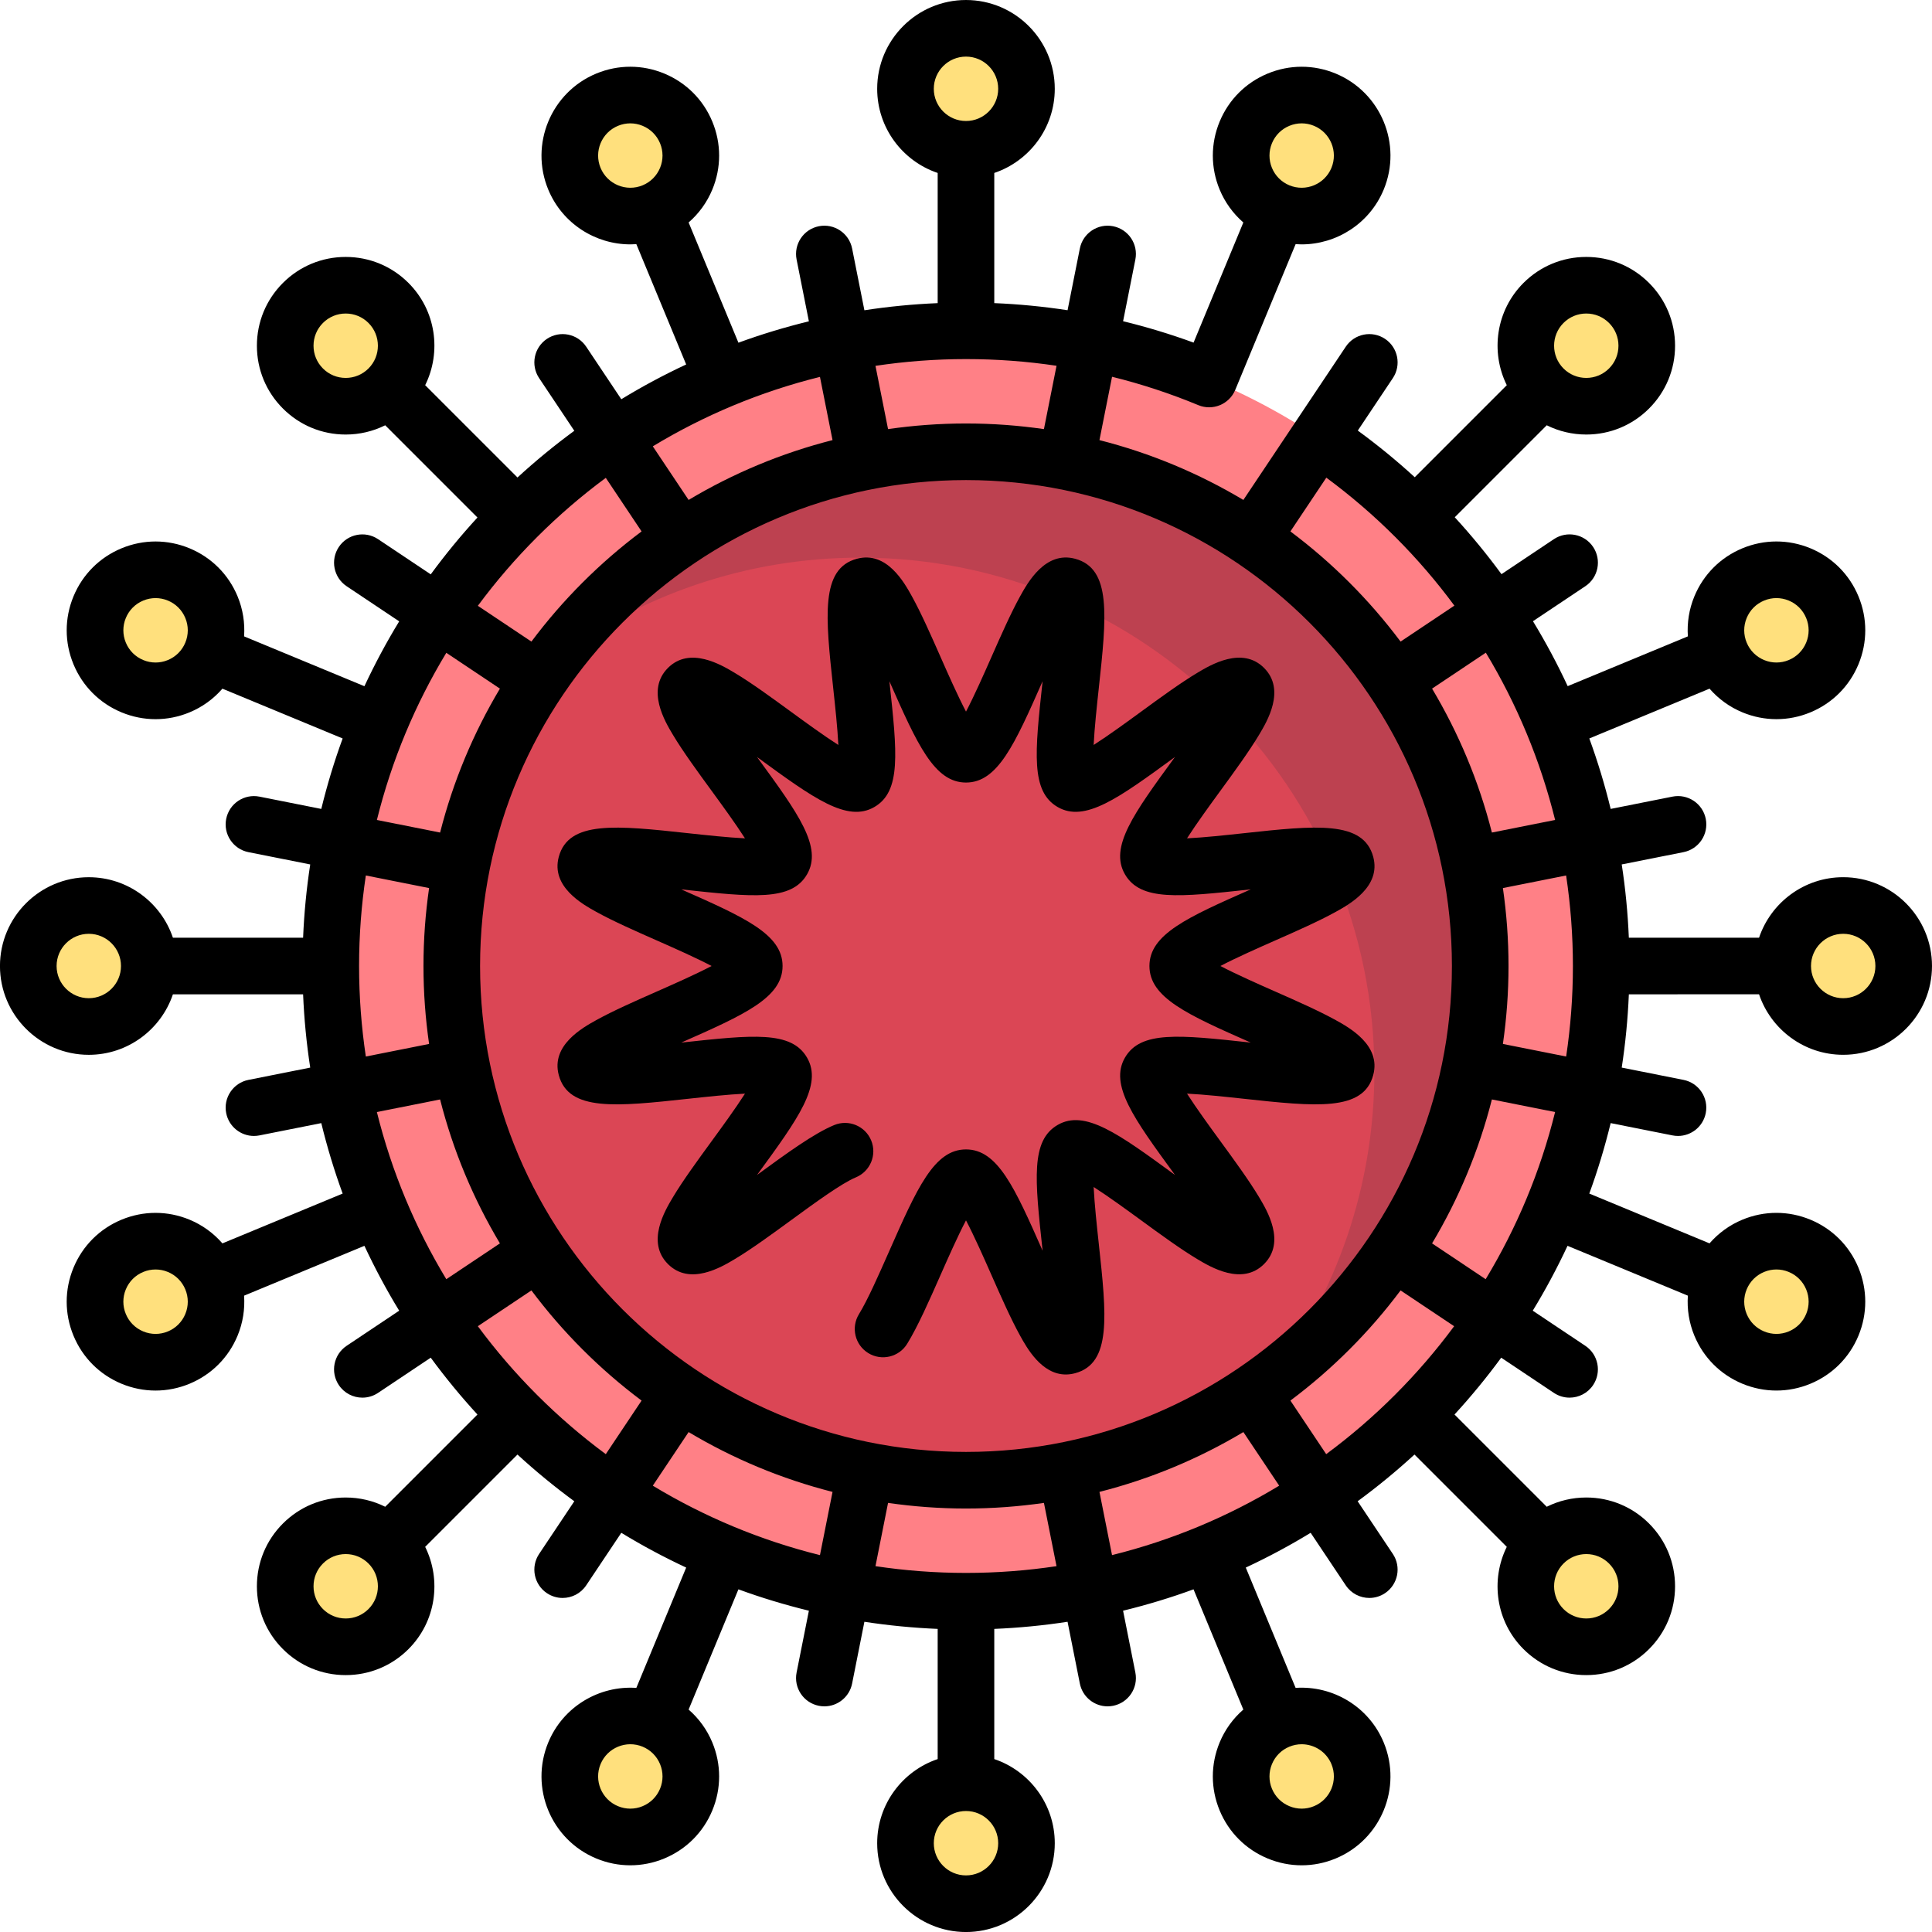 <svg id="Capa_1" enable-background="new 0 0 512 512" height="512" viewBox="0 0 512 512" width="512" xmlns="http://www.w3.org/2000/svg"><g><g><g fill="#ffe07d"><circle cx="41.228" cy="167.038" r="16.032"/><circle cx="470.772" cy="344.962" r="16.032"/><circle cx="167.038" cy="470.772" r="16.032"/><circle cx="344.962" cy="41.228" r="16.032"/><circle cx="41.228" cy="344.962" r="16.032"/><circle cx="470.772" cy="167.038" r="16.032"/><circle cx="344.962" cy="470.772" r="16.032"/><circle cx="167.038" cy="41.228" r="16.032"/><circle cx="91.62" cy="91.62" r="16.032"/><circle cx="420.38" cy="420.38" r="16.032"/><circle cx="91.62" cy="420.38" r="16.032"/><circle cx="420.38" cy="91.62" r="16.032"/><circle cx="23.532" cy="256" r="16.032"/><circle cx="488.468" cy="256" r="16.032"/><circle cx="256" cy="488.468" r="16.032"/><circle cx="256" cy="23.532" r="16.032"/></g><circle cx="256" cy="256" fill="#ff8086" r="168.339"/><circle cx="256" cy="256" fill="#db4655" r="136.274"/><path d="m256 119.726c-44.794 0-84.417 21.709-109.256 55.074 22.695-16.896 50.731-27.018 81.2-27.018 75.262 0 136.274 61.012 136.274 136.274 0 30.469-10.122 58.505-27.018 81.2 33.365-24.84 55.074-64.463 55.074-109.256 0-75.262-61.012-136.274-136.274-136.274z" fill="#bd4150"/></g><g><path d="m466.168 263.5c3.139 9.308 11.946 16.032 22.3 16.032 12.975 0 23.532-10.556 23.532-23.532s-10.557-23.532-23.532-23.532c-10.354 0-19.16 6.724-22.3 16.032h-34.508c-.277-6.542-.9-13.024-1.886-19.418l16.38-3.258c4.062-.809 6.701-4.757 5.893-8.819s-4.757-6.701-8.819-5.893l-16.382 3.259c-1.542-6.344-3.434-12.575-5.659-18.674l31.86-13.197c2.356 2.707 5.308 4.867 8.72 6.28 2.904 1.203 5.954 1.804 9.005 1.804s6.102-.602 9.005-1.804c5.807-2.405 10.331-6.928 12.736-12.735 2.406-5.808 2.405-12.204 0-18.011-2.405-5.808-6.928-10.33-12.735-12.736-5.808-2.405-12.204-2.405-18.011 0-5.807 2.406-10.33 6.928-12.735 12.736-1.413 3.412-1.973 7.027-1.725 10.607l-31.851 13.193c-2.745-5.903-5.816-11.648-9.201-17.21l13.877-9.272c3.444-2.301 4.37-6.959 2.069-10.403s-6.958-4.37-10.403-2.069l-13.886 9.278c-3.835-5.237-7.965-10.272-12.382-15.08l24.378-24.378c3.214 1.601 6.777 2.453 10.473 2.453 6.286 0 12.195-2.448 16.64-6.892 4.445-4.445 6.893-10.354 6.893-16.64s-2.448-12.195-6.893-16.64c-4.444-4.444-10.354-6.893-16.64-6.893-6.285 0-12.195 2.448-16.64 6.893-7.319 7.32-8.78 18.294-4.422 27.095l-24.391 24.391c-4.767-4.374-9.809-8.496-15.093-12.365l9.287-13.898c2.301-3.444 1.375-8.102-2.069-10.403s-8.102-1.375-10.403 2.069l-27.14 40.617c-11.741-7.014-24.556-12.404-38.14-15.854l3.339-16.788c7.771 1.921 15.401 4.426 22.857 7.519 3.813 1.581 8.184-.218 9.783-4.018h.001l16.007-38.645c.526.036 1.051.06 1.574.06 9.238 0 18.022-5.475 21.772-14.527 4.965-11.988-.748-25.781-12.736-30.746-5.807-2.405-12.204-2.406-18.011 0s-10.33 6.928-12.735 12.735-2.406 12.204 0 18.011c1.413 3.412 3.574 6.364 6.281 8.72l-13.188 31.836c-6.133-2.242-12.363-4.132-18.678-5.667l3.252-16.351c.808-4.062-1.83-8.011-5.893-8.819-4.061-.807-8.011 1.831-8.819 5.893l-3.255 16.364c-6.406-.983-12.885-1.611-19.422-1.883v-34.495c9.308-3.14 16.032-11.946 16.032-22.3.001-12.975-10.555-23.532-23.531-23.532s-23.532 10.557-23.532 23.532c0 10.354 6.724 19.16 16.032 22.3v34.5c-6.571.277-13.052.906-19.42 1.889l-3.257-16.374c-.809-4.062-4.756-6.7-8.819-5.893-4.063.808-6.701 4.756-5.893 8.819l3.258 16.381c-6.365 1.551-12.599 3.438-18.673 5.662l-13.198-31.862c2.707-2.356 4.867-5.308 6.281-8.72 2.406-5.808 2.405-12.204 0-18.011-2.405-5.808-6.928-10.33-12.735-12.736-5.808-2.405-12.203-2.405-18.011 0-11.988 4.965-17.701 18.758-12.736 30.747 3.75 9.053 12.533 14.527 21.772 14.527.523 0 1.048-.024 1.574-.06l13.207 31.884c-5.915 2.762-11.656 5.835-17.191 9.214l-9.308-13.93c-2.301-3.444-6.958-4.37-10.403-2.069-3.444 2.301-4.37 6.959-2.069 10.403l9.325 13.956c-5.248 3.851-10.277 7.982-15.061 12.378l-24.461-24.461c4.359-8.801 2.898-19.775-4.422-27.095-4.445-4.444-10.354-6.893-16.64-6.893s-12.195 2.448-16.64 6.893-6.893 10.354-6.893 16.64 2.448 12.195 6.893 16.64c4.444 4.445 10.354 6.893 16.64 6.893 3.696 0 7.258-.853 10.473-2.453l24.443 24.443c-4.396 4.784-8.527 9.813-12.378 15.062l-13.956-9.325c-3.444-2.301-8.102-1.375-10.403 2.069s-1.375 8.102 2.069 10.403l13.929 9.307c-3.379 5.536-6.452 11.277-9.214 17.191l-31.891-13.209c.248-3.58-.312-7.195-1.725-10.607-2.405-5.808-6.928-10.33-12.735-12.736-5.808-2.406-12.204-2.405-18.011 0-5.807 2.406-10.33 6.928-12.735 12.735s-2.406 12.204 0 18.011c2.405 5.807 6.929 10.33 12.736 12.735 2.903 1.203 5.955 1.804 9.005 1.804s6.102-.601 9.005-1.804c3.412-1.413 6.364-3.574 8.72-6.28l31.862 13.197c-2.225 6.074-4.111 12.309-5.662 18.673l-16.38-3.258c-4.068-.808-8.011 1.83-8.819 5.893s1.83 8.011 5.893 8.819l16.374 3.257c-.982 6.368-1.611 12.849-1.888 19.42h-34.5c-3.139-9.308-11.946-16.032-22.3-16.032-12.975-.001-23.532 10.555-23.532 23.531s10.557 23.532 23.532 23.532c10.354 0 19.16-6.724 22.3-16.032h34.5c.277 6.571.906 13.052 1.888 19.42l-16.374 3.257c-4.062.809-6.701 4.757-5.893 8.819.71 3.569 3.843 6.038 7.348 6.038.485 0 .978-.047 1.471-.146l16.38-3.258c1.551 6.365 3.438 12.599 5.662 18.673l-31.862 13.198c-2.356-2.707-5.308-4.868-8.72-6.281-5.808-2.405-12.203-2.405-18.011 0-5.807 2.405-10.331 6.928-12.736 12.735-2.406 5.808-2.405 12.204 0 18.011 2.405 5.808 6.928 10.33 12.735 12.736 2.904 1.203 5.955 1.804 9.006 1.804 3.05 0 6.102-.602 9.005-1.804 5.807-2.406 10.33-6.928 12.735-12.736 1.413-3.412 1.973-7.027 1.725-10.607l31.891-13.21c2.762 5.915 5.835 11.655 9.214 17.191l-13.929 9.307c-3.444 2.301-4.37 6.959-2.069 10.403 1.446 2.164 3.822 3.334 6.243 3.334 1.432 0 2.88-.41 4.16-1.265l13.955-9.325c3.851 5.248 7.982 10.277 12.378 15.062l-24.441 24.444c-3.214-1.601-6.777-2.453-10.473-2.453-6.286 0-12.195 2.448-16.64 6.892-4.445 4.445-6.893 10.354-6.893 16.64s2.448 12.195 6.893 16.64c4.444 4.444 10.354 6.893 16.64 6.893 6.285 0 12.195-2.448 16.64-6.893 7.319-7.32 8.78-18.294 4.422-27.095l24.461-24.461c4.784 4.396 9.813 8.527 15.061 12.378l-9.325 13.956c-2.301 3.444-1.375 8.102 2.069 10.403 1.28.855 2.728 1.265 4.16 1.265 2.421 0 4.797-1.17 6.243-3.334l9.308-13.93c5.536 3.379 11.277 6.452 17.191 9.214l-13.207 31.885c-9.8-.661-19.383 4.901-23.345 14.466-4.965 11.988.748 25.781 12.736 30.746 2.904 1.203 5.954 1.804 9.005 1.804 3.05 0 6.102-.602 9.005-1.804 5.807-2.406 10.33-6.928 12.735-12.735s2.406-12.204 0-18.011c-1.413-3.412-3.574-6.364-6.281-8.72l13.198-31.862c6.074 2.224 12.309 4.111 18.673 5.662l-3.258 16.381c-.808 4.062 1.83 8.011 5.893 8.819.494.098.986.146 1.471.146 3.505 0 6.638-2.47 7.348-6.039l3.257-16.374c6.367.982 12.849 1.611 19.42 1.889v34.5c-9.308 3.14-16.032 11.946-16.032 22.3 0 12.975 10.556 23.532 23.532 23.532s23.532-10.557 23.532-23.532c0-10.354-6.724-19.16-16.032-22.3v-34.5c6.571-.277 13.052-.906 19.42-1.889l3.257 16.374c.71 3.569 3.843 6.039 7.348 6.039.485 0 .977-.047 1.471-.146 4.063-.808 6.701-4.756 5.893-8.819l-3.258-16.381c6.365-1.551 12.599-3.438 18.673-5.662l13.198 31.862c-2.707 2.356-4.867 5.308-6.281 8.72-2.406 5.808-2.405 12.204 0 18.011 2.405 5.808 6.928 10.33 12.735 12.736 2.904 1.203 5.955 1.804 9.005 1.804s6.102-.602 9.005-1.804c11.988-4.965 17.701-18.758 12.736-30.747-3.963-9.565-13.545-15.129-23.346-14.467l-13.207-31.884c5.914-2.762 11.655-5.835 17.191-9.214l9.308 13.93c1.446 2.164 3.822 3.334 6.243 3.334 1.432 0 2.88-.409 4.16-1.265 3.444-2.301 4.37-6.959 2.069-10.403l-9.325-13.956c5.248-3.851 10.277-7.982 15.061-12.378l24.461 24.461c-4.359 8.801-2.898 19.775 4.422 27.095 4.445 4.444 10.354 6.893 16.64 6.893s12.195-2.448 16.64-6.893 6.893-10.354 6.893-16.64-2.448-12.195-6.893-16.64c-4.444-4.445-10.354-6.893-16.64-6.893-3.696 0-7.258.853-10.473 2.453l-24.443-24.443c4.396-4.784 8.527-9.813 12.378-15.062l13.955 9.325c1.28.855 2.728 1.265 4.16 1.265 2.421 0 4.797-1.17 6.243-3.334 2.301-3.444 1.375-8.102-2.069-10.403l-13.929-9.307c3.379-5.536 6.452-11.277 9.214-17.191l31.891 13.209c-.248 3.58.312 7.195 1.725 10.607 2.405 5.808 6.928 10.33 12.735 12.736 2.904 1.203 5.955 1.804 9.005 1.804 3.051 0 6.102-.602 9.006-1.804 5.807-2.406 10.33-6.928 12.735-12.735s2.406-12.204 0-18.011c-2.405-5.807-6.929-10.33-12.736-12.735-5.807-2.406-12.203-2.406-18.011 0-3.412 1.413-6.364 3.574-8.72 6.28l-31.862-13.197c2.224-6.074 4.111-12.309 5.662-18.673l16.38 3.258c.494.099.986.146 1.471.146 3.505 0 6.638-2.47 7.348-6.038.808-4.062-1.83-8.011-5.893-8.819l-16.374-3.257c.982-6.368 1.611-12.849 1.889-19.42zm-3.279-99.727c.873-2.105 2.512-3.746 4.618-4.618 1.053-.436 2.159-.654 3.265-.654s2.212.218 3.266.654c2.105.872 3.745 2.512 4.617 4.618.873 2.105.873 4.425 0 6.53-.872 2.105-2.512 3.745-4.618 4.617-2.105.872-4.424.873-6.53 0-2.105-.872-3.745-2.512-4.617-4.617-.873-2.105-.873-4.424-.001-6.53zm-125.81-125.811c.872-2.105 2.512-3.745 4.617-4.618 1.053-.436 2.159-.654 3.265-.654s2.212.218 3.265.654c4.347 1.8 6.418 6.801 4.618 11.147s-6.8 6.417-11.146 4.619c0 0-.001 0-.002-.001 0 0-.001 0-.002 0-2.104-.873-3.743-2.512-4.616-4.617-.871-2.104-.871-4.424.001-6.53zm-177.923 6.531c-1.8-4.347.271-9.348 4.618-11.148 1.053-.436 2.159-.654 3.265-.654s2.212.218 3.265.654c2.105.873 3.745 2.512 4.617 4.618.873 2.105.873 4.425 0 6.53s-2.512 3.745-4.618 4.617c-4.345 1.801-9.346-.27-11.147-4.617zm-110.046 125.811c-.872 2.105-2.512 3.745-4.617 4.617-2.106.873-4.425.873-6.53 0-2.106-.872-3.746-2.512-4.618-4.617-.873-2.105-.873-4.425 0-6.53.872-2.105 2.512-3.746 4.617-4.618 1.053-.436 2.159-.654 3.266-.654 1.106 0 2.212.218 3.265.654 2.105.872 3.745 2.512 4.618 4.618.872 2.105.872 4.424-.001 6.53zm.001 177.923c-.873 2.105-2.512 3.746-4.618 4.618-2.106.873-4.425.873-6.531 0-2.105-.872-3.745-2.512-4.617-4.618-.873-2.105-.873-4.425 0-6.53.872-2.105 2.512-3.745 4.618-4.617 1.053-.436 2.159-.654 3.265-.654s2.212.218 3.265.654c2.105.872 3.745 2.512 4.617 4.617.873 2.105.873 4.424.001 6.53zm125.81 125.811c-.872 2.105-2.512 3.745-4.617 4.618-2.105.872-4.424.872-6.53 0-4.347-1.8-6.418-6.801-4.618-11.148 1.8-4.347 6.802-6.417 11.148-4.618 2.105.873 3.745 2.512 4.618 4.618.871 2.104.871 4.424-.001 6.53zm177.923-6.531c1.8 4.347-.271 9.348-4.618 11.148-2.105.873-4.424.873-6.53 0-2.105-.873-3.745-2.512-4.617-4.618-.873-2.105-.873-4.425 0-6.53s2.512-3.745 4.618-4.617c1.064-.441 2.167-.65 3.254-.65 3.349 0 6.534 1.985 7.893 5.267zm114.663-130.428c2.106-.873 4.425-.873 6.53 0 2.106.872 3.746 2.512 4.618 4.617.873 2.105.873 4.425 0 6.53-.872 2.105-2.512 3.746-4.617 4.618-2.106.873-4.425.873-6.531 0-2.105-.872-3.745-2.512-4.618-4.618-.872-2.105-.872-4.425 0-6.53.873-2.105 2.512-3.745 4.618-4.617zm20.961-89.611c4.705 0 8.532 3.828 8.532 8.532s-3.828 8.532-8.532 8.532-8.532-3.828-8.532-8.532 3.827-8.532 8.532-8.532zm-76.344-30.17-16.756 3.333c-3.449-13.584-8.839-26.4-15.853-38.141l14.249-9.521c8.276 13.727 14.483 28.657 18.36 44.329zm-156.124 167.476c-71.006 0-128.774-57.768-128.774-128.774s57.768-128.774 128.774-128.774 128.774 57.768 128.774 128.774-57.768 128.774-128.774 128.774zm158.346-299.187c1.612-1.612 3.754-2.5 6.033-2.5s4.421.888 6.033 2.5 2.499 3.754 2.499 6.033-.887 4.421-2.499 6.033c-1.612 1.612-3.754 2.499-6.033 2.499s-4.421-.888-6.033-2.499c-3.326-3.326-3.326-8.739 0-12.066zm-62.854 40.998c13.1 9.675 24.495 21.127 33.936 33.913l-14.259 9.527c-8.285-11.069-18.126-20.91-29.195-29.195zm-95.492-111.585c4.705 0 8.532 3.828 8.532 8.532s-3.828 8.532-8.532 8.532-8.532-3.828-8.532-8.532 3.827-8.532 8.532-8.532zm0 80.161c8.097 0 16.105.595 23.993 1.772l-3.338 16.782c-6.748-.975-13.642-1.49-20.655-1.49s-13.908.515-20.655 1.49l-3.334-16.764c7.828-1.175 15.838-1.79 23.989-1.79zm-38.701 4.719 3.332 16.753c-13.584 3.449-26.4 8.839-38.14 15.854l-9.492-14.206c13.588-8.221 28.487-14.48 44.3-18.401zm-131.712-2.227c-1.612-1.611-2.499-3.754-2.499-6.033s.887-4.421 2.499-6.034c1.612-1.611 3.754-2.499 6.033-2.499s4.421.888 6.033 2.499c3.327 3.327 3.327 8.74 0 12.066-1.612 1.612-3.754 2.5-6.033 2.5-2.279.001-4.421-.886-6.033-2.499zm74.955 28.983 9.485 14.195c-11.07 8.285-20.911 18.125-29.195 29.195l-14.195-9.484c9.553-12.915 20.991-24.352 33.905-33.906zm-42.262 46.363 14.206 9.492c-7.014 11.741-12.404 24.557-15.853 38.141l-16.753-3.333c3.92-15.813 10.18-30.711 18.4-44.3zm-94.748 91.533c-4.705 0-8.532-3.828-8.532-8.532s3.828-8.532 8.532-8.532 8.532 3.828 8.532 8.532-3.827 8.532-8.532 8.532zm71.629-8.532c0-8.151.615-16.161 1.791-23.989l16.764 3.334c-.975 6.748-1.49 13.642-1.49 20.655s.515 13.907 1.49 20.655l-16.764 3.334c-1.176-7.828-1.791-15.838-1.791-23.989zm4.718 38.701 16.753-3.333c3.449 13.584 8.839 26.4 15.853 38.141l-14.206 9.492c-8.219-13.589-14.479-28.487-18.4-44.3zm-2.225 131.712c-1.612 1.612-3.754 2.5-6.033 2.5s-4.421-.888-6.033-2.5-2.499-3.754-2.499-6.033.887-4.421 2.499-6.033c1.612-1.612 3.754-2.499 6.033-2.499s4.421.888 6.033 2.499c3.326 3.326 3.326 8.739 0 12.066zm28.982-74.954 14.195-9.485c8.285 11.07 18.125 20.911 29.195 29.195l-9.485 14.195c-12.913-9.554-24.351-20.991-33.905-33.905zm46.363 42.261 9.492-14.206c11.74 7.014 24.556 12.404 38.14 15.854l-3.332 16.753c-15.813-3.922-30.712-10.181-44.3-18.401zm83.001 103.28c-4.705 0-8.532-3.828-8.532-8.532s3.828-8.532 8.532-8.532 8.532 3.828 8.532 8.532-3.827 8.532-8.532 8.532zm0-80.161c-8.151 0-16.161-.615-23.99-1.791l3.334-16.764c6.748.975 13.642 1.49 20.655 1.49s13.908-.515 20.655-1.49l3.334 16.764c-7.827 1.176-15.837 1.791-23.988 1.791zm38.701-4.719-3.332-16.753c13.584-3.449 26.4-8.839 38.14-15.854l9.492 14.206c-13.588 8.221-28.487 14.48-44.3 18.401zm131.712 2.227c1.612 1.611 2.499 3.754 2.499 6.033s-.887 4.421-2.499 6.034c-1.612 1.611-3.754 2.499-6.033 2.499s-4.421-.888-6.033-2.499c-3.327-3.327-3.327-8.74 0-12.066 1.612-1.612 3.754-2.5 6.033-2.5 2.279-.001 4.421.886 6.033 2.499zm-74.955-28.983-9.485-14.195c11.07-8.285 20.911-18.125 29.195-29.195l14.195 9.484c-9.553 12.915-20.991 24.352-33.905 33.906zm42.262-46.363-14.206-9.492c7.014-11.741 12.404-24.557 15.853-38.141l16.753 3.333c-3.92 15.813-10.18 30.711-18.4 44.3zm4.565-62.346c.975-6.748 1.49-13.642 1.49-20.655s-.515-13.907-1.49-20.655l16.754-3.333c1.183 7.874 1.8 15.886 1.8 23.987 0 8.151-.615 16.161-1.79 23.989z"/><path d="m354.003 270.354c-4.445-2.461-10.408-5.094-16.174-7.639-4.173-1.842-10.173-4.491-14.412-6.715 4.238-2.225 10.238-4.873 14.411-6.715 5.767-2.545 11.729-5.178 16.175-7.64 3.6-1.994 12.031-6.663 9.924-14.547-2.6-9.722-15.251-8.353-34.403-6.278-4.507.488-10.452 1.132-14.95 1.35 2.518-3.938 6.199-8.981 8.78-12.516 3.763-5.155 7.654-10.485 10.309-14.918 2.136-3.566 7.137-11.918 1.325-17.729-5.812-5.812-14.163-.81-17.729 1.326-4.433 2.655-9.763 6.547-14.917 10.311-3.534 2.58-8.576 6.262-12.513 8.78.218-4.498.862-10.441 1.35-14.947 2.074-19.152 3.445-31.804-6.278-34.403-7.883-2.107-12.553 6.324-14.546 9.924-2.462 4.446-5.094 10.408-7.64 16.175-1.842 4.173-4.491 10.173-6.714 14.411-2.224-4.238-4.874-10.239-6.715-14.412-2.545-5.766-5.178-11.729-7.64-16.174-1.993-3.6-6.659-12.032-14.547-9.924-9.723 2.599-8.353 15.252-6.278 34.404.488 4.506 1.132 10.451 1.35 14.949-3.938-2.518-8.981-6.2-12.515-8.78-5.155-3.763-10.485-7.654-14.918-10.31-3.566-2.135-11.918-7.137-17.729-1.325-5.812 5.812-.81 14.164 1.326 17.73 2.655 4.433 6.547 9.763 10.311 14.917 2.58 3.534 6.261 8.575 8.779 12.513-4.498-.218-10.441-.862-14.948-1.35-19.15-2.075-31.805-3.445-34.403 6.277-2.107 7.884 6.324 12.553 9.924 14.546 4.445 2.461 10.408 5.094 16.174 7.639 4.173 1.842 10.173 4.491 14.412 6.715-4.238 2.225-10.238 4.873-14.411 6.715-5.767 2.545-11.729 5.178-16.175 7.64-3.6 1.994-12.031 6.663-9.924 14.547 2.599 9.722 15.25 8.352 34.403 6.278 4.507-.488 10.452-1.132 14.95-1.35-2.518 3.938-6.199 8.981-8.78 12.516-3.763 5.155-7.654 10.485-10.309 14.918-2.136 3.566-7.137 11.918-1.325 17.729 5.812 5.812 14.163.81 17.729-1.326 4.433-2.655 9.763-6.547 14.917-10.311 6.294-4.597 13.429-9.806 17.133-11.331 3.83-1.577 5.656-5.961 4.079-9.791-1.578-3.829-5.961-5.655-9.791-4.079-5.376 2.214-12.609 7.495-20.267 13.087-.063.046-.127.093-.192.14.047-.064.094-.128.14-.192 10.782-14.769 17.29-23.683 13.113-30.901-4.137-7.149-14.394-6.038-33.013-4.021-.107.012-.216.023-.326.035 16.752-7.396 26.852-11.905 26.852-20.303 0-8.396-10.098-12.906-26.847-20.3.107.012.215.023.32.034 18.62 2.017 28.876 3.128 33.013-4.021 4.176-7.218-2.333-16.132-13.115-30.899-.046-.064-.094-.128-.141-.193.064.047.128.094.192.141 14.768 10.781 23.683 17.289 30.901 13.112 7.148-4.136 6.038-14.393 4.021-33.012-.012-.108-.024-.217-.036-.327 7.396 16.752 11.905 26.852 20.303 26.852 8.397 0 12.905-10.097 20.3-26.848-.012.108-.023.215-.035.321-2.017 18.62-3.127 28.876 4.021 33.012 7.217 4.176 16.132-2.332 30.901-13.115.063-.046.127-.093.191-.14-.047.064-.094.128-.14.192-10.782 14.769-17.29 23.683-13.113 30.901 4.137 7.149 14.394 6.038 33.013 4.021.107-.012.216-.023.326-.035-16.752 7.396-26.852 11.905-26.852 20.303 0 8.396 10.098 12.906 26.847 20.3-.107-.012-.215-.023-.32-.034-18.62-2.017-28.877-3.128-33.013 4.021-4.176 7.218 2.333 16.132 13.115 30.899.046.064.094.128.141.193-.064-.047-.128-.094-.192-.141-14.769-10.781-23.682-17.29-30.901-13.112-7.148 4.136-6.038 14.393-4.021 33.012.012.108.024.217.036.327-7.396-16.752-11.905-26.852-20.303-26.852-8.449 0-12.961 10.222-20.437 27.157-2.765 6.263-5.624 12.739-7.934 16.507-2.165 3.531-1.058 8.149 2.474 10.314 3.531 2.165 8.15 1.057 10.314-2.474 2.838-4.628 5.767-11.265 8.868-18.29 1.842-4.172 4.491-10.172 6.714-14.411 2.224 4.238 4.874 10.239 6.715 14.412 2.545 5.766 5.178 11.729 7.64 16.174 1.777 3.209 5.68 10.258 12.091 10.257.781 0 1.599-.105 2.456-.333 9.723-2.599 8.353-15.252 6.278-34.404-.488-4.506-1.132-10.451-1.35-14.949 3.938 2.518 8.981 6.2 12.515 8.78 5.155 3.763 10.485 7.654 14.918 10.31 3.566 2.135 11.918 7.137 17.729 1.325 5.812-5.812.81-14.164-1.326-17.73-2.655-4.433-6.547-9.763-10.311-14.917-2.58-3.534-6.261-8.575-8.779-12.513 4.498.218 10.441.862 14.948 1.35 19.15 2.075 31.804 3.445 34.403-6.277 2.109-7.883-6.321-12.551-9.922-14.545z"/></g></g></svg>